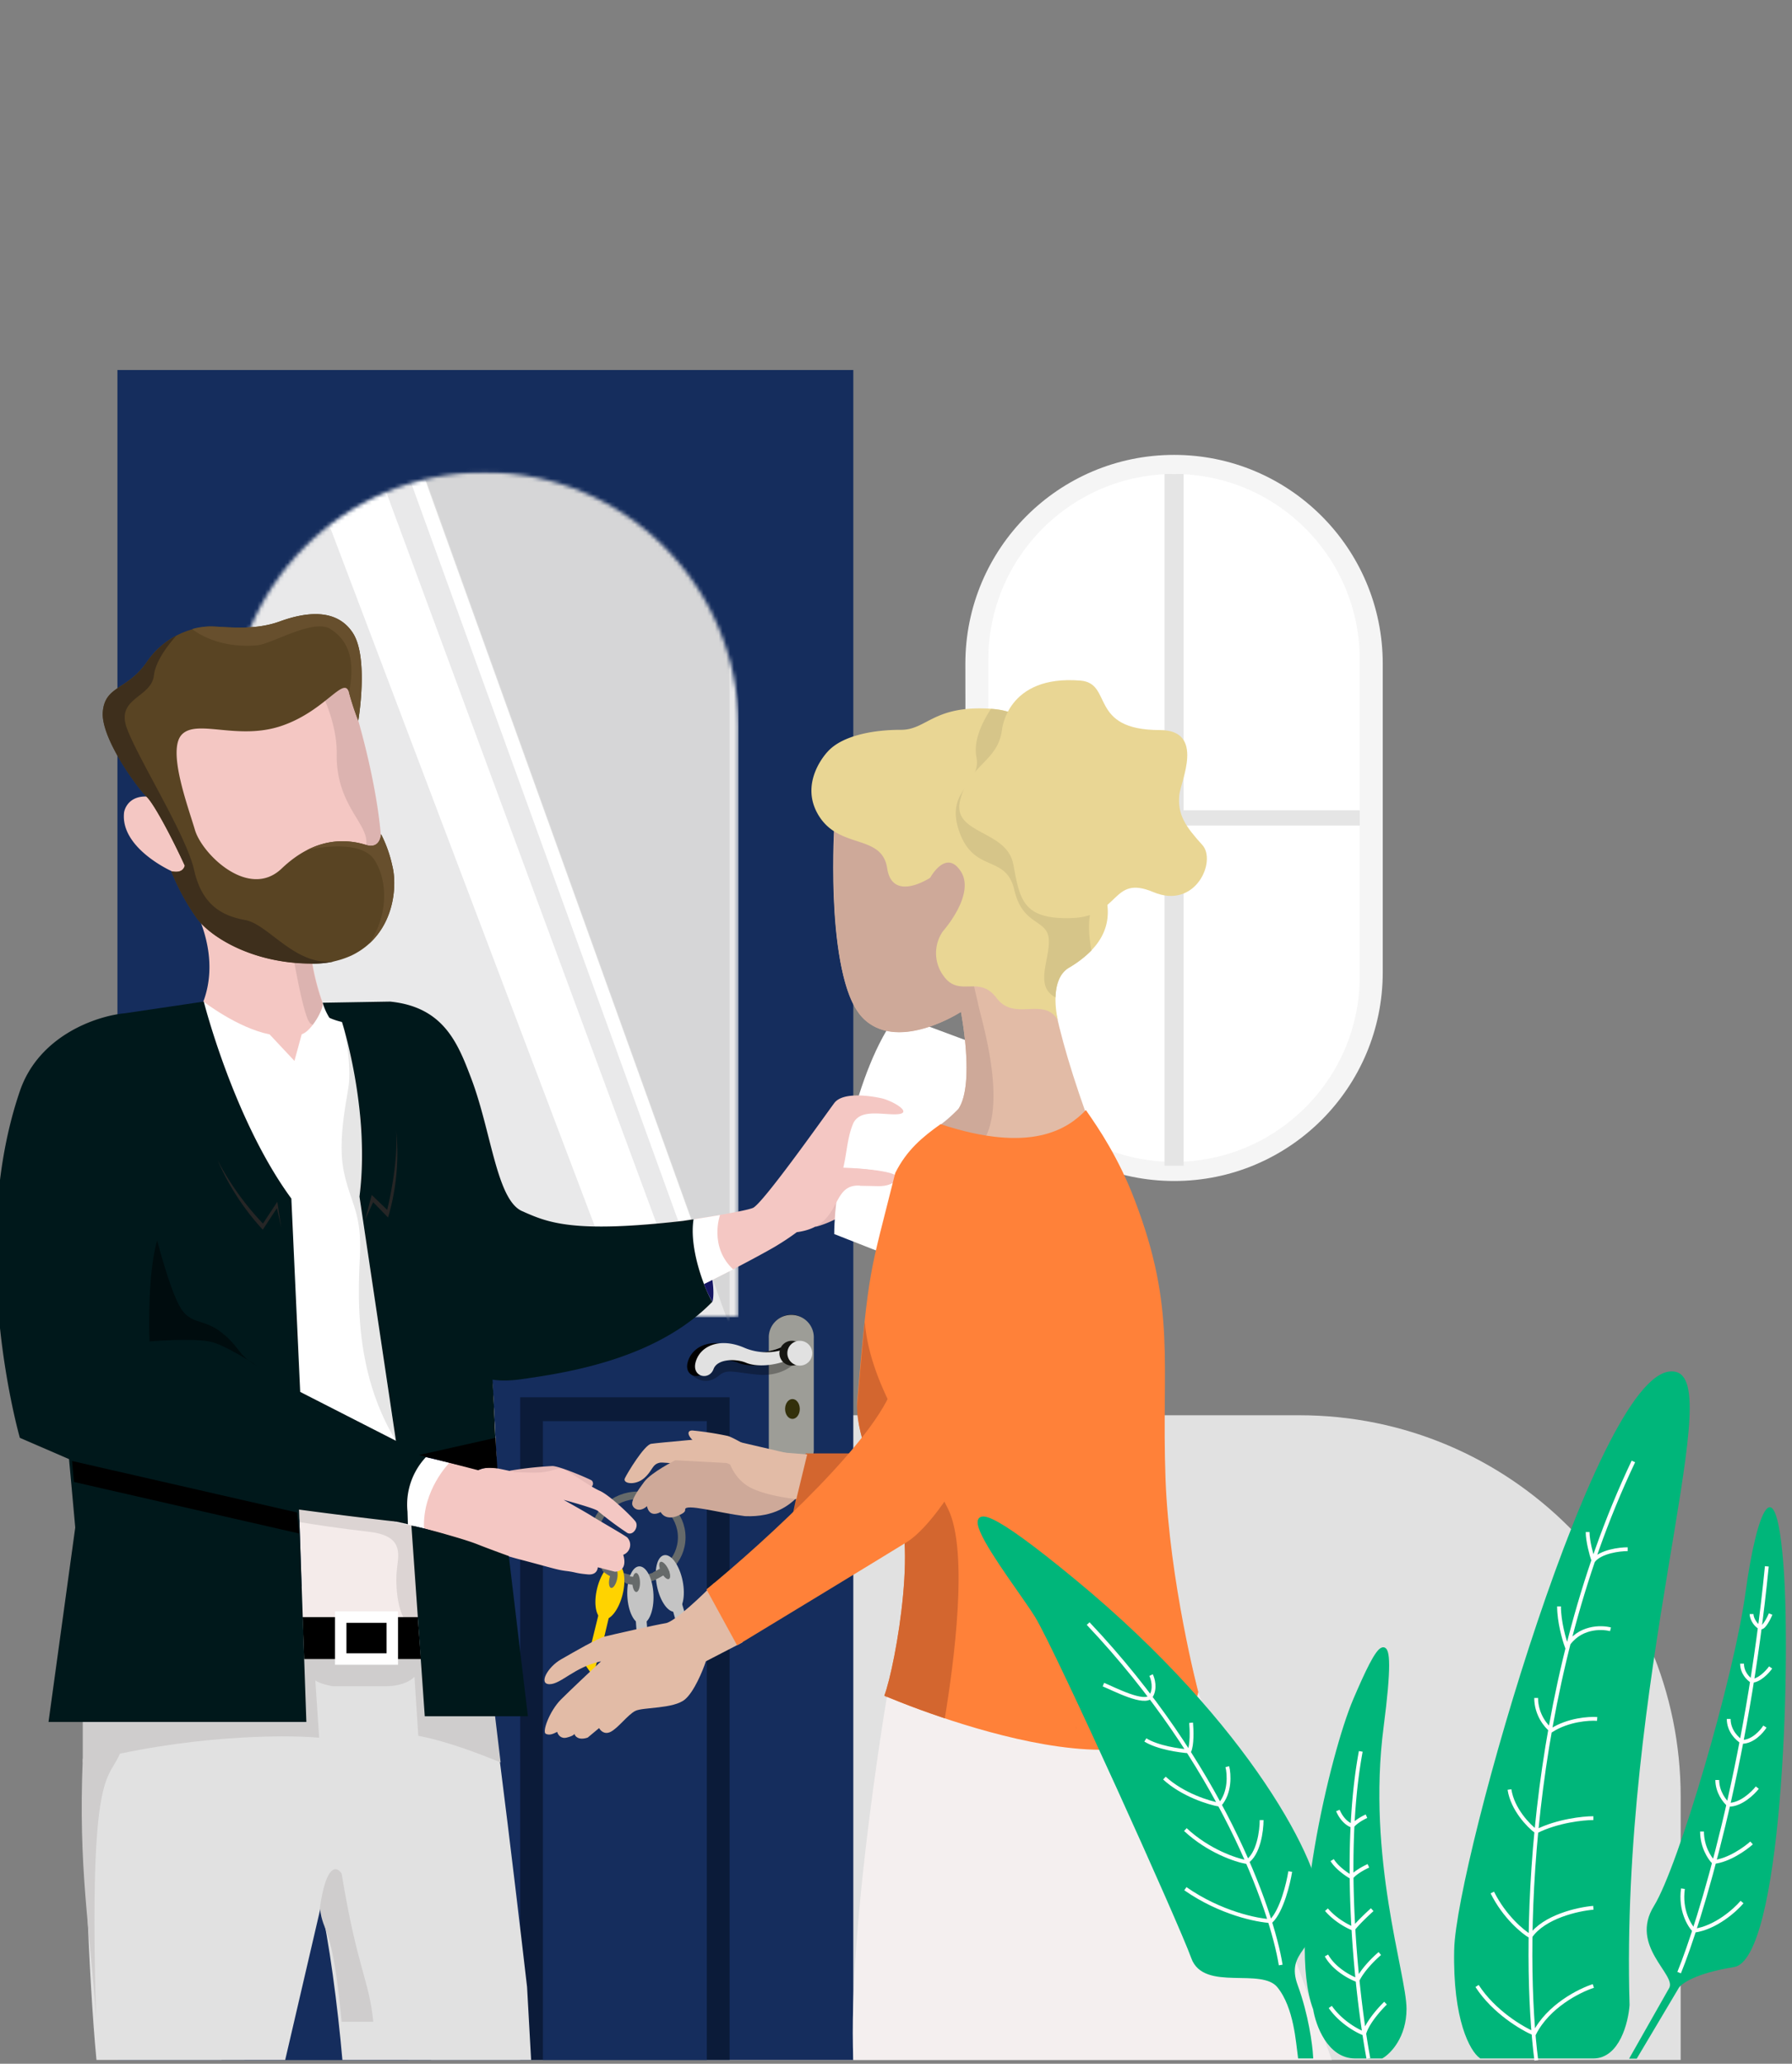 <svg xmlns="http://www.w3.org/2000/svg" fill="none" viewBox="0 0 470 541"><rect x="0" y="0" width="470" height="541" fill="#808080" stroke="none"/><path fill="#E1E1E1" d="M30.8 471c0-55.228 44.772-100 100.001-100h210c55.228 0 100 44.772 100 100v69h-410v-69z"/><path fill="#152D5D" d="M223.801 97v443h-193V97h193z"/><path fill="#0B1B39" d="M191.352 539.987V366.289h-54.925v173.698h54.925z"/><path fill="#152D5D" d="M185.379 539.985V372.547h-42.985v167.438h42.985z"/><path fill="#0B1B39" d="M113.055 539.987V366.289H58.13v173.698h54.925z"/><path fill="#152D5D" d="M107.082 539.985V372.547H64.098v167.438h42.984z"/><mask id="a" width="134" height="223" x="60" y="123" maskUnits="userSpaceOnUse"><path fill="#E1E1E1" d="M193.688 190.423c0-36.788-29.823-66.611-66.611-66.611-36.788 0-66.61 29.823-66.61 66.611v154.883h133.221V190.423z"/></mask><g mask="url(#a)"><path fill="#E9E9EA" d="M193.688 123.812H60.466v221.494h133.222V123.812z"/><path fill="#fff" d="M175.801 330.5l-74.5-201.5c-8.4 2.8-13.5 6.833-15 8.5l73.5 194c5.2 0 12.833-.667 16-1zm9-1.5l-73-203-4 .5 73.5 203 3.5-.5z"/><path fill="#C4C4C4" d="M109.545 120.316h81.803v227.323l-81.803-227.323z" opacity=".5"/></g><path fill="#E5B9B7" d="M130.445 387.783a10.435 10.435 0 013.443-2.277 95.89 95.89 0 0110.968-1.197c1.956 0 9.716 3.383 10.29 3.76.573.378.912 2.278-2.074 2.187-2.987-.092-22.627-2.473-22.627-2.473zm92.228-89.75s1.121-.638 2.608-1.419a28.283 28.283 0 016.768-2.68c3.143-.495 10.838 1.496 13.368 2.017 2.53.52 7.146 1.665 7.146 1.665-.274 1.692 1.787 1.796 1.787 1.796-.17 1.21-1.8 1.197-3.13 1.302a13.957 13.957 0 01-3.169-.339c.022.696.285 1.362.743 1.887a2.606 2.606 0 01-1.408.338 20.247 20.247 0 00-9.129 2.161c-3.782 2.225-7.525 5.764-12.833 10.631a26.67 26.67 0 01-6.338 4.282h-.104l-.783.364c-1.085.51-2.205.945-3.351 1.301-.326.104-.652.183-.965.261l8.79-23.567z"/><path stroke="#666A6A" stroke-width="2" d="M178.801 403c0 6.037-5.11 11-11.5 11s-11.5-4.963-11.5-11 5.11-11 11.5-11 11.5 4.963 11.5 11z"/><ellipse cx="159.959" cy="417.161" fill="#FFD300" rx="3.434" ry="7.555" transform="rotate(13.99 159.959 417.161)"/><path fill="#FFD300" d="M153.67 436.697l3.323-13.504 2.934-.193-1.648 6.953-1.651.511.944 1.548-1.624.912.944 1.548-1.361 4.921-1.861-2.696z"/><path fill="#C4C4C4" d="M167.644 437.95l-.933-13.875 2.738-1.075.539 7.125-1.417.988 1.369 1.188-1.271 1.362 1.37 1.189.197 5.101-2.592-2.003zm12.451-2.951l-3.786-13.381 2.455-1.618 2.004 6.858-1.182 1.26 1.586.88-.962 1.595 1.586.879 1.25 4.95-2.951-1.423z"/><ellipse cx="167.96" cy="418.159" fill="#C4C4C4" rx="3.434" ry="7.555" transform="rotate(-2.446 167.96 418.159)"/><ellipse cx="175.67" cy="415.087" fill="#C4C4C4" rx="3.434" ry="7.555" transform="rotate(-11.482 175.67 415.087)"/><path fill="#666A6A" d="M161.301 411.668l-2-1.5c-.5.333-1.5.434-1.5 1 0 1 2.5 2.167 3 2.5l.5-2z"/><ellipse cx="160.855" cy="413.832" fill="#666A6A" rx="1" ry="2.5" transform="rotate(13.47 160.855 413.832)"/><ellipse cx="166.856" cy="414.833" fill="#666A6A" rx="1" ry="2.5" transform="rotate(-.822 166.856 414.833)"/><path fill="#666A6A" d="M167.1 413.5l-2.298-.333c-.291.526-1.301.992-1.041 1.494.459.889 3.215.779 3.813.846l-.474-2.007zm6.887-2.77l-2.686 1.437c.095.594 0 1.435 0 2.001 0 .5 3.784-1.834 4.296-2.15l-1.61-1.288z"/><ellipse cx="174.335" cy="411.685" fill="#666A6A" rx="1" ry="2.5" transform="rotate(-26.522 174.335 411.685)"/><path fill="#E1E1E1" d="M138.238 520.883s-9.184-79.976-13.525-104.969H30.036c-6.512 14.996-8.015 33.49-8.015 49.985 0 13.196 1.11 51.442 3.28 74.102h49.5l9.33-40.112c2.004 7.598 4.5 26.45 5.67 40.112h49.5l-1.063-19.118z"/><path fill="#CFCDCD" d="M131.301 462.001l-1.5-12.5.907-.974h-18l-1.5-15h-32v16.5l-57.5 1v11c27.2-7.2 52.666-7.333 62-6.5l-1-15c1.2.8 3.5 1.334 4.5 1.5h14c4.4 0 6.833-1.666 7.5-2.5l1 15.5c8.4 1.6 17.426 5.308 21.593 6.974zm-41.699 29.133c4.148 25.202 7.26 27.956 8.296 38.866h-8.296c-2.489-26.511-4.84-22.501-5.704-29.865 1.66-11.783 4.494-10.91 5.704-9.001z"/><path fill="#CFCDCD" d="M25.207 529.027c-2-68 3.5-61.666 6.5-70l-10 2c-1.2 28.8 1.833 44 3.5 68z"/><path fill="#fff" d="M235.301 266c-10.8 14-16.5 44.5-16.5 57.5l39.5 15.5c0-25.5 9.333-49.5 16-58.5l-39-14.5z"/><path fill="#F4C7C3" d="M234.853 292.113c5.216-.091-.678-3.579-3.795-4.242-3.117-.664-10.068-1.64-12.259 1.301-2.191 2.941-18.74 26.391-21.322 27.471-2.583 1.08-18.323 3.37-18.323 3.37-29.161 3.332-40.572.924-47.249-2.03-6.677-2.954-7.46-20.821-17.658-31.531-10.198-10.709-9.52-21.836-18.14-19.389-9.938 2.811-9.794-.469-9.794-.469l-.835-1.496a63.49 63.49 0 01-4.121-16.605c4.33.924 3.99 1.223 7.981.143 23.475-6.415 1.735-69.204 1.735-69.204-6.456-17.125-49.479-3.461-54.891 6.117-5.217 9.213 2.347 23.254 2.347 23.254-5.373-.195-5.986 4.138-5.986 4.138-1.095 9.318 12.325 15.356 12.325 15.356l1.304 1.639c11.92 16.748 8.933 28.629 6.716 33.691-.496 1.054-4.695 3.514-8.999 3.436-5.477-.078-20.618.299-28.247 19.116-14.489 35.695-1.122 88.671 6.586 93.851 7.707 5.179 81.456 15.615 81.456 15.615l7.511 5.011 8.921 2.602c2.856.95 8.503 3.488 15.649 5.388 8.96 2.342 10.264 2.875 12.689 3.175 2.726.325 2.283.585 5.712.898 2.609.234 2.609-1.861 2.609-1.861l4.512 1.158c3.678-.247 2.165-4.437 2.165-4.437a2.784 2.784 0 001.043-4.555c-.782-.638-7.825-4.672-9.311-5.622-1.487-.95-7.369-4.229-7.369-4.229s8.542 2.303 9.025 2.954a86.082 86.082 0 007.72 5.739c1.552.781 3.078-1.731 2.087-3.045-.991-1.315-6.729-6.871-9.351-8.016-2.621-1.146-7.159-4.568-9.285-5.544-2.126-.976-2.608.937-8.725.768-6.116-.169-3.912-.078-4.864-.274-.952-.195-2.334-.507-3.978-.832-1.856-.368-3.17-.238-4.681.351l-14.972-3.461h19.379c-1.656-39.014-4.773-59.457-4.773-59.457s-6.299 33.079 16.041 29.93c22.34-3.149 60.134-24.439 61.972-25.571.822-.508 3.026-1.809 5.569-3.709 12.102-1.6 8.646-12.219 16.08-12.219 8.594 0 10.302-.495 10.302-2.082 0-1.588-8.581-2.408-14.175-2.603.926-4.008 1.056-7.808 2.477-11.334 1.644-4.125 7.317-2.59 11.19-2.655z"/><path fill="#000" d="M92.754 247.127c5.36-5.309 2.217-20.248 3.247-25.623 1.03-5.374-7.903-10.189-7.694-23.892.156-10.228-6.286-21.133-9.573-26.026 5.882.742 10.538 3.123 12.337 7.899 0 0 19.458 56.113 1.683 67.642zm-11.436 21.069c-1.891-1.744-4.982-20.821-4.982-20.821l4.982 1.301a63.367 63.367 0 004.12 16.605l.835 1.497s3.274 2.186 9.86 1.197l-1.461.494c-4.486.976-11.463 1.471-13.354-.273z" opacity=".1"/><path fill="#fff" d="M188.844 318.516c-4.786.82-9.69 1.536-9.69 1.536-29.16 3.331-40.232 0-47.248-2.03-10.903-3.214-4.682-28.447-14.88-39.183-10.199-10.735-12.298-14.184-20.866-11.711-8.569 2.472-10.433-3.657-11.477-4.243.235 1.64-2.973 7.431-5.555 8.251l-1.904 6.975-6.521-6.962c-8.307-1.627-17.293-8.563-17.293-8.563-.508 1.054 1.304 6.858-8.15 4.489-5.308-1.301-21.975.287-29.604 19.104-15.924 39.234-5.725 83.752 6.586 93.85 7.172 5.882 81.455 15.616 81.455 15.616l.105 3.306 7.407 1.704c-.43-10.098 6.638-17.164 6.638-17.164l-7.055-1.679h19.379c-1.656-39.013-4.773-59.457-4.773-59.457s-6.299 33.08 16.041 29.93c15.193-2.147 37.52-12.661 50.861-19.519-6.416-5.973-3.456-14.25-3.456-14.25z"/><path fill="#000" d="M103.841 377.712l-4.187-28.03-3.912-26.13-1.474-9.877a58.953 58.953 0 00.522-16.462c-.796-7.938-.444-17.919-4.46-27.119 0 0 1.76 8.12 1.174 13.937-.366 3.657-3.091 14.666-1.305 23.163 1.787 8.498 4.76 10.619 4.187 22.292-.574 11.672-1.148 30.75 9.455 48.226z" opacity=".1"/><path fill="#F4EBEA" d="M108.405 399.92l-30.056-6.998 1.001 30.991h32.06l-3.005-23.993z"/><path fill="#DCD4D3" d="M108.131 400.027l3.498 24.5h-5.496c-1.999-3-2.498-9.5-1.999-13.5.5-4 1.499-8.5-7.494-9.5-7.195-.8-14.989-2-17.987-2.5l-1.499-6 1.5.5 29.477 6.5z"/><path fill="#000" d="M110.406 434.907l-.817-10.997h-30.24l.43 10.997h30.627z"/><path stroke="#fff" stroke-width="3" d="M102.891 434.907V423.91H89.365v10.997h13.526z"/><path fill="#00181B" d="M5.21 286.026c5.008-14.653 20.24-19.741 27.57-20.405l20.668-3.062s7.825 30.997 22.966 51.636l2.321 50.686 33.151 16.917-.208.208a18.19 18.19 0 00-4.8 14.249l.105 3.306-3.091-.677s-45.234-5.013-68.461-10.27c-1.93-.443-8-2.088-8-2.088l-22.22-9.602s-14.202-49.334 0-90.898z"/><path fill="#00181B" d="M181.904 319.634l-2.752.417c-29.16 3.331-35.545.39-42.222-2.564s-8.065-20.86-13.308-34.706c-3.508-9.252-7.211-18.817-21.322-20.222l-17.671.299a16.081 16.081 0 001.734 3.904l.261.156c.99.422 2.015.753 3.065.989 0 0 7.499 23.241 4.59 45.78l9.703 64.949 7.903 3.162h18.258c-1.656-39.04-2.217-35.24-2.217-35.24s-13.336 18.117 9.004 14.968c12.715-1.796 35.5-5.5 49.89-20.264-2.008-3.292-6.142-13.95-4.916-21.628zm-70.497 130.269l-3.507-49.985c1.503.333 5.21 1.2 8.015 1.999 3.507 1 7.013 2 9.518 2.999 2.003.8 6.178 2.333 8.015 3l5.009 41.987h-27.05zM80.352 451.4l-2.004-57.983-60.613-14.995 2.003 21.993-7.012 50.985h67.626z"/><path fill="#151563" d="M186.847 341.274s.6-1.562 0-5.739l-2.191 1.08a29.448 29.448 0 002.191 4.659z"/><path fill="#000" d="M130.445 384.92l-.501-7.998-20.037 4.499 15.529 3.998c1.503-.999 4.508-.499 5.009-.499zm-111.546-1.932l59 13.5.5 5.5-59-13.5-.5-5.5z"/><path fill="#262626" d="M73.755 321.77l-1.017-6.728-3.769 5.712a73.62 73.62 0 01-11.906-16.617 65.22 65.22 0 0011.854 18.218l3.717-5.648 1.121 5.063zm21.999-2.018l1.747-6.507 4.043 3.904s2.961-11.569 2.361-20.899c.796 7.7.074 15.48-2.126 22.903l-3.912-4.008-2.113 4.607z"/><path fill="#000C0E" d="M67.315 357.967s-8.516-5.617-12.416-6.318c-5.1-.918-15.687 0-15.687 0s-.725-17.033 2.004-26.493c0 0 3.511 13.681 6.289 17.924 2.778 4.242 5.83 2.472 10.668 6.285 4.838 3.813 4.303 6.064 9.142 8.602z"/><path fill="#594423" d="M102.875 226.891a33.801 33.801 0 00-2.935-8.225s-.143 3.995-3.912 2.837c-5.569-1.705-13.55-2.017-22.17 6.194-8.62 8.212-20.866-3.812-22.731-10.137-1.865-6.324-7.447-21.159-3.326-25.115 4.121-3.956 14.737 1.744 26.187-2.212 11.45-3.956 16.276-13.261 17.554-8.68a72.287 72.287 0 002.425 7.365s2.804-16.526-1.434-23.007c-4.239-6.48-12.22-5.53-19.184-2.993-6.964 2.538-14.567 1.301-18.258 1.301a21.33 21.33 0 00-9.376 2.694 21.26 21.26 0 00-7.186 6.585c-5.073 7.417-10.929 6.155-11.555 13.013-.626 6.858 9.038 20.001 11.555 22.408 1.695 1.601 6.09 9.604 9.95 17.985-.339 1.197-1.304 1.939-3.56 1.457a59.751 59.751 0 006.703 12.337c3.443 4.684 14.137 11.711 29.63 11.868a23.66 23.66 0 0010.929-2.083c11.072-5.322 12.193-17.749 10.694-23.592z"/><path fill="#3E2F1C" d="M64.352 241.193c-6.103-1.106-11.359-3.904-13.446-13.13-2.086-9.227-14.54-28.89-17.592-37.049-3.052-8.159 6.377-8.016 7.055-13.963.43-3.709 3.573-7.808 5.869-10.41a21.292 21.292 0 00-7.72 6.897c-5.074 7.417-10.93 6.155-11.555 13.013-.626 6.858 9.037 20.001 11.554 22.408 1.696 1.601 6.09 9.604 9.95 17.984-.338 1.198-1.303 1.939-3.56 1.458a59.744 59.744 0 006.704 12.336c3.443 4.685 14.136 11.712 29.63 11.868 2.19.081 4.38-.115 6.52-.585-10.29 1.366-17.319-9.721-23.409-10.827z"/><path fill="#674F2D" d="M50.41 164.896s5.986 5.205 16.954 4.281c3.886-.299 14.867-7.131 19.314-4.281 4.447 2.85 6.651 7.626 4.864 16.631a72.31 72.31 0 002.426 7.365s2.804-16.5-1.434-22.981c-4.239-6.48-12.22-5.53-19.184-2.993-6.964 2.538-14.567 1.301-18.258 1.301a17.952 17.952 0 00-4.682.677zm52.467 61.992a33.79 33.79 0 00-2.934-8.224s-.143 3.995-3.912 2.837a20.017 20.017 0 00-15.402 1.301c.404-.091 14.006-3.292 17.71 2.811 3.704 6.103 3.104 15.147-1.578 21.797 6.755-6.064 7.381-15.616 6.116-20.522z"/><path fill="#F4C7C3" d="M224.379 306.309c2.627.169 5.24.504 7.825 1.002 1.708.559 2.412 1.158 2.321 2.069-.091.911-1.917 1.613-4.238 1.561l-4.747-.104-1.161-4.528z"/><path fill="#000" d="M201.985 350.749a6.197 6.197 0 01.353-2.321 5.927 5.927 0 011.18-1.988 5.549 5.549 0 011.82-1.337 5.243 5.243 0 012.166-.47c.744 0 1.481.16 2.166.47a5.535 5.535 0 011.819 1.337 5.93 5.93 0 011.181 1.988c.263.741.383 1.53.353 2.321v28.842c.03.791-.09 1.581-.353 2.321a5.93 5.93 0 01-1.181 1.988 5.52 5.52 0 01-1.819 1.337 5.25 5.25 0 01-2.166.47c-.745 0-1.482-.16-2.166-.47a5.535 5.535 0 01-1.82-1.337 5.927 5.927 0 01-1.18-1.988 6.194 6.194 0 01-.353-2.321v-28.842z"/><path fill="#9D9D97" d="M201.642 350.822a5.865 5.865 0 011.639-4.319 5.895 5.895 0 014.26-1.812 5.924 5.924 0 014.26 1.812 5.885 5.885 0 011.639 4.319v28.906a5.868 5.868 0 01-1.639 4.319 5.895 5.895 0 01-4.26 1.811 5.895 5.895 0 01-5.899-6.13v-28.906z"/><path fill="#000" d="M207.686 357.99s-3.103 2.903-8.907 2.373c-5.804-.531-8.033-1.572-9.981.06-1.948 1.632-4.448 2.513-7.4 0 0 0 2.008-5.778 7.922-5.688 5.914.091 8.033 2.624 12.813 1.683 4.779-.942 6.476-.741 6.476-.741l-.923 2.313z" opacity=".3"/><path fill="#000" d="M204.794 353.243a14.727 14.727 0 01-11.789 0c-6.486-2.743-11.628-.31-12.672 4.005-.893 3.745 3.595 4.706 4.74 1.652 1.004-2.753 5.874-2.773 8.555-1.652 2.681 1.122 7.32.851 11.286-.841l-.12-3.164z"/><path fill="#E1E1E1" d="M206.864 353.243a14.703 14.703 0 01-11.789 0c-6.486-2.743-11.627-.31-12.672 4.005-.893 3.745 3.595 4.706 4.74 1.652 1.004-2.753 5.874-2.773 8.555-1.652 2.681 1.122 7.32.851 11.286-.841l-.12-3.164z"/><path fill="#33300B" d="M207.838 371.957c-1.065 0-1.928-1.166-1.928-2.604 0-1.437.863-2.603 1.928-2.603 1.064 0 1.928 1.166 1.928 2.603 0 1.438-.864 2.604-1.928 2.604z"/><path fill="#161612" d="M207.686 357.989a3.259 3.259 0 01-3.264-3.254 3.26 3.26 0 013.264-3.255 3.259 3.259 0 013.263 3.255 3.259 3.259 0 01-3.263 3.254z"/><path fill="#E1E1E1" d="M209.768 357.989a3.26 3.26 0 01-3.264-3.254 3.26 3.26 0 013.264-3.255 3.259 3.259 0 013.263 3.255 3.259 3.259 0 01-3.263 3.254z"/><path fill="#F5F5F5" d="M253.191 174.041c-.033-30.252 24.482-54.795 54.735-54.795 30.229 0 54.734 24.506 54.734 54.735v80.922c0 30.204-24.485 54.689-54.69 54.689-30.18 0-54.656-24.448-54.689-54.629l-.09-80.922z"/><path fill="#fff" d="M356.633 172.961c0-26.9-21.807-48.707-48.707-48.707-26.901 0-48.708 21.807-48.708 48.707v82.913c0 26.901 21.807 48.708 48.708 48.708 26.9 0 48.707-21.807 48.707-48.707v-82.914z"/><path fill="#E5E5E5" d="M356.633 212.414H257.21v4.007h99.423z"/><path fill="#E5E5E5" d="M305.418 124.254v181.33h5.021v-181.33z"/><path fill="#E2BBA6" d="M233.559 392.267c-9.259-10.765-8.259-25.765-8.259-25.765l12.5-59.5c14.509-5.778 13.652-16.444 13.652-16.444 4.258-6.608.583-25.322.583-25.322s-15.855 10.343-25.103 2.193c-10.554-9.242-8.184-49.583-8.184-49.583s3.173-31.55 30.003-25.792c26.83 5.757 27.563 29.587 26.107 44.806-1.456 15.22 1.085 31.17 11.809 60.076 10.724 28.907 14.268 48.592 15.443 79.211.954 26.964 14.058 74.654 14.058 74.654-52.174 25.292-84.226-6.288-84.226-6.288 3.384-6.758 9.65-45.057 1.617-52.246z"/><path fill="#CEA999" d="M235.52 192.523c-1.075 6.559-2.792 17.092-4.378 27.475 1.004-9.782 2.861-20.616 4.147-27.394l.231-.081z"/><path fill="#CEA999" d="M218.771 217.883l12.371 2.112 3.16 4.004c-.12 5.166 1.725 1.037 3 3 7 2 11.225-5.611 14.725-3 4 2.984 8.949 9.429 5.775 18-4.442 12-2.29 16.193-1.306 21 .984 4.806 8.645 28.737 0 37.999l-10.694-5.499c2-1.5 3.203-2.425 5.643-4.904 4.258-6.608.582-25.322.582-25.322s-15.845 10.343-25.103 2.193a12.057 12.057 0 01-2.008-2.323c-5.271-7.38-6.025-26.113-6.175-30.128-.151-4.016.03-17.132.03-17.132z"/><path fill="#E9D694" d="M217.062 197.057s-7.782 8.01-2.279 16.831c5.502 8.822 16.528 4.666 17.903 13.728 1.376 9.061 11.287 2.473 11.287 2.473s4.137-7.69 8.033-1.642-4.68 15.65-4.68 15.65a9.995 9.995 0 000 11.524c4.168 6.178 9.369-.27 14.058 6.008 4.689 6.278 12.381-.481 16.066 5.797 0 0-2.611-10.463 2.892-13.767 5.503-3.304 12.22-8.851 9.64-18.804-2.149-8.281-2.862-14.398-1.758-19.895 1.105-5.497-7.028-9.622-10.362-11.014-3.334-1.392-2.199-17.022-17.623-18.123-15.423-1.102-17.07 5.517-23.958 5.497-6.888-.02-15.323 1.382-19.219 5.737z"/><path fill="#D6C589" d="M251.593 217.984c-3.896-11.064 5.914-12.276 4.498-19.515-.863-4.455 1.697-9.422 3.796-12.606h.331c15.403 1.122 14.319 16.772 17.622 18.143 3.304 1.372 11.457 5.507 10.363 11.014-1.004 4.786-.542 10.013 1.004 16.801-3.153 4.847-4.488 9.152-2.932 17.332a28.58 28.58 0 01-5.944 4.566c-2.641 1.582-3.404 4.806-3.495 7.74-5.703-3.004-1.365-10.013-1.767-15.289-.402-5.277-6.858-3.415-9.037-12.877-2.179-9.462-10.543-4.245-14.439-15.309z"/><path fill="#E9D694" d="M262.79 191.381s1.205-14.558 20.594-12.966c8.626.711 2.008 12.966 20.816 12.966 11.969 0 5.462 13.517 5.121 16.931-.533 5.257 1.576 8.291 6.024 13.197 3.796 4.175-1.757 17.022-12.852 12.346-11.096-4.676-8.545 6.378-21.348 6.808-12.803.431-13.656-4.685-15.363-14.017-1.707-9.332-16.317-7.73-13.927-17.022 2.39-9.292 9.82-9.922 10.935-18.243z"/><path fill="#292289" d="M285.042 292.461s4.8 4.005 9.128 16.02c4.327 12.015-6.929-6.919-6.929-6.919l-1.325-6.698-.874-2.403z"/><path fill="#D3662F" d="M249.801 381h-38.5l-3.5 16.5 53.5 6 12.5-6-6.5-26.5c-4 3.333-13.1 10-17.5 10z"/><path fill="#F4EFEF" d="M233.249 440.926s-10.948 63.073-9.448 99.073h125.5l-35.03-96.42s-44.533 22.819-81.022-2.653z"/><path fill="#FF8139" d="M246.684 294.692c-4.83 3.443-8.883 6.808-11.883 12.808-6.811 27.263-6.831 23.739-10 60 0 0-.5 13 8.759 24.765 8.003 7.19 1.335 44.397-1.617 52.247 0 0 74.998 32.521 82.338-.932 0 0-7.591-28.986-8.595-55.95-1.105-30.609 2.912-44.407-8.133-73.193-4.188-10.924-9.252-18.437-12.752-23.437-4.73 4.926-14.32 11.532-38.117 3.692z"/><path fill="#D3662F" d="M248.661 395.559C241.311 380.58 228.3 364.5 226.8 346.5l-2 22s-.67 10 8.759 23.765c8.003 7.189 1.335 44.396-1.617 52.246 0 0 6.507 2.814 15.855 5.938 2.39-14.418 6.316-43.776.864-54.89z"/><path fill="#E2BBA6" d="M174.639 425.5c2.4-.4 10.162-7.833 12.662-10.5l7.5 15.5-9.662 5c-.833 2.5-3.1 8-5.5 10-3 2.5-11 2-13 3s-4.5 4.5-6.5 5.5c-1.6.8-2.666-.333-3-1l-3 2.5c-2.4.8-3.333-.333-3.5-1 0 .167-.4.6-2 1s-2.333-.833-2.5-1.5c-1 .5-2 1-3 .5s1-6 4-9c2.4-2.4 8-7.667 10.5-10-7 1.5-10.5 6-13.5 6s-.5-4.5 3-6.5 9.5-5.5 11.5-6 13-3 16-3.5z"/><path fill="#FF8139" d="M242.821 306.186c10.79-7.526 23.3 2.329 24.294 11.065 4.836 42.515-18.8 80.541-29.289 87.007-8.392 5.172-33.162 20.201-44.498 27.069l-8.036-14.682c15.334-12.53 46.695-41.096 49.468-55.122 3.466-17.533-5.294-46.022 8.061-55.337z"/><path fill="#E2BBA6" d="M208.801 381.476l-20.095-4.679s-16.12 1.4-17.914 1.687c-1.794.287-6.237 7.622-6.905 9.034-.669 1.412 2.708 1.975 5.018 0 2.309-1.974 2.051-3.673 4.185-4.092 2.134-.419 29.72 4.415 35.711-1.95z"/><path fill="#CEA999" d="M177.106 382.797s-6.247 3.141-8.142 5.649c-1.896 2.508-3.153 4.583-3.164 5.696-.012 1.113 1.733 2.649 3.896.691 0 0 .419 3.212 3.583 1.536 0 0 1.291 2.86 5.536.48.57-.304.931-.644.884-1.113-.139-1.699 8.84.856 15.668 1.711 7.933.35 11.734-3.091 13.433-4.65 1.698-1.559-18.237-9.273-18.237-9.273l-13.457-.727z"/><path fill="#E2BBA6" d="M211.703 381.267s-11.236-.922-12.551-.922c-1.316 0-6.246-3.314-8.264-3.915a82.56 82.56 0 00-9.037-1.411c-1.717-.201-1.818 1.231.502 3.124 2.319 1.892 6.145.6 7.551 2.503 1.405 1.902 1.707 5.627 5.643 8.531 3.936 2.903 13.314 3.804 13.314 3.804l2.842-11.714z"/><path fill="#000" d="M282.07 454.363c-.18 1.212-.351 2.393-.522 3.565.171-1.172.342-2.353.522-3.565zm.142-.92c0-.321.09-.641.14-1.002-.04.361-.1.681-.14 1.002z" opacity=".3"/><path fill="#00B67A" d="M440.282 521.155c-2.4 4-8.333 14-11 18.5h-2c2.834-5 8.9-15.7 10.5-18.5 2-3.5-10.5-11-4-21.5s21-60 24-82 8-34 10-7-.5 103-13 105c-10 1.6-13.833 4.333-14.5 5.5z"/><path stroke="#fff" d="M440.398 517.113c5.5-13.5 17.8-53.7 23-106.5"/><path fill="#00B67A" stroke="#00B67A" d="M381.898 511.112c-.4 18.4 4.167 26.333 6.5 28h29.5c6.4 0 8.667-9 9-13.5-2.5-85.5 25-162.539 12.5-165.5-19-4.5-57 128-57.5 151z"/><path stroke="#fff" d="M402.939 540.113c-3.495-27.098-3.295-96.435 25.459-157m-10.5 137.5c-3.666 1.167-11.9 5.3-15.5 12.5-3.166-1.333-10.6-5.7-15-12.5m30.5-20.5c-4 .334-12.9 2.3-16.5 7.5-2-1.166-6.8-5.1-10-11.5m26.5-19.5c-2.666 0-9.4.7-15 3.5-2-1.5-6.2-5.8-7-11m23-18.5c-2.166-.166-7.6.2-12 3-1.333-1-4-4.1-4-8.5m19.5-18c-2.5-.666-8.3-.7-11.5 4.5-.666-1.833-2-6.5-2-10.5m18-15c-2.166 0-7 .6-9 3-.5-1.5-1.5-5.1-1.5-7.5m40.5 97c-1.833 2.167-6.9 6.7-12.5 7.5-1.333-1.333-3.8-5.4-3-11m18-12c-1.666 1.5-6 4.6-10 5-1-1-3-4-3-8m14.5-11.5c-1.166 1.5-4.3 4.5-7.5 4.5-1-.833-3-3.3-3-6.5m12.5-14c-.833 1.334-3.2 4-6 4-1.166-.666-3.5-2.8-3.5-6m11-13.5c-.833 1.167-3 3.5-5 3.5-.833-.5-2.5-2.1-2.5-4.5m7.5-13c-.5 1.167-1.7 3.5-2.5 3.5-1 0-2.5-2-2.5-3.5"/><path fill="#00B67A" stroke="#00B67A" d="M368.398 526.61c0 7.2-4 11.334-6 12.5h-7c-6.8 0-9.833-8.333-10.5-12.5-7-18.5 4.5-67 10.5-81s11.009-23.731 7 7c-4.5 34.5 6 65 6 74z"/><path stroke="#fff" d="M358.898 539.613c-.346-1.854-.715-4.04-1.087-6.5m-.913-74c-1.144 6.16-1.825 12.772-2.161 19.5m8.661 46.5c-1.558 1.5-4.858 5.2-5.587 8m0 0c-1.804-.666-6.113-3-8.913-7m8.913 7a294.656 294.656 0 01-1.757-14m5.844-7c-1.396 1.167-4.519 4.2-5.844 7m0 0c-1.885-.666-6.156-2.9-8.156-6.5m8.156 6.5c-.431-4.23-.809-8.774-1.087-13.5m4.931-5c-1.12 1-3.676 3.4-4.931 5m0 0c-1.356-.5-4.669-2.2-7.069-5m7.069 5c-.258-4.38-.429-8.915-.477-13.5m4.408-3c-1.105.5-3.535 1.8-4.408 3m0 0c-1.197-.666-3.892-2.5-5.092-4.5m5.092 4.5c-.047-4.485.023-9.018.247-13.5m3.661-2.5c-.774.334-2.59 1.3-3.661 2.5m0 0c-.779-.166-2.639-1.2-3.839-4"/><path fill="#00B67A" stroke="#00B67A" d="M339.9 520.613c2.8 7.6 3.834 15.5 4 18.5h-3c-.5-3.5-1-13-5.5-18.5s-19.5 1-22.5-7.5-35.5-80.5-41-89.5-36-47 10-9 64.5 75 64 85.5-9.5 11-6 20.5z"/><path stroke="#fff" d="M335.898 515.113c-2.333-14.5-15.7-52.7-50.5-89.5m53 65c-.5 3.167-2.2 10.2-5 13-3.666-.166-13.3-2.1-22.5-8.5m20-18c0 2.834-.8 9-4 11-2.833-.5-10-2.9-16-8.5m11-16.5c.5 2 .8 6.8-2 10-2.833-.5-9.7-2.6-14.5-7m7-14.5c.167 1.834.3 5.9-.5 7.5-2.5-.166-8.3-1-11.5-3m1.5-17c.5 1 1.2 3.5 0 5.5-1.5 2.5-10-2-12.5-3"/></svg>